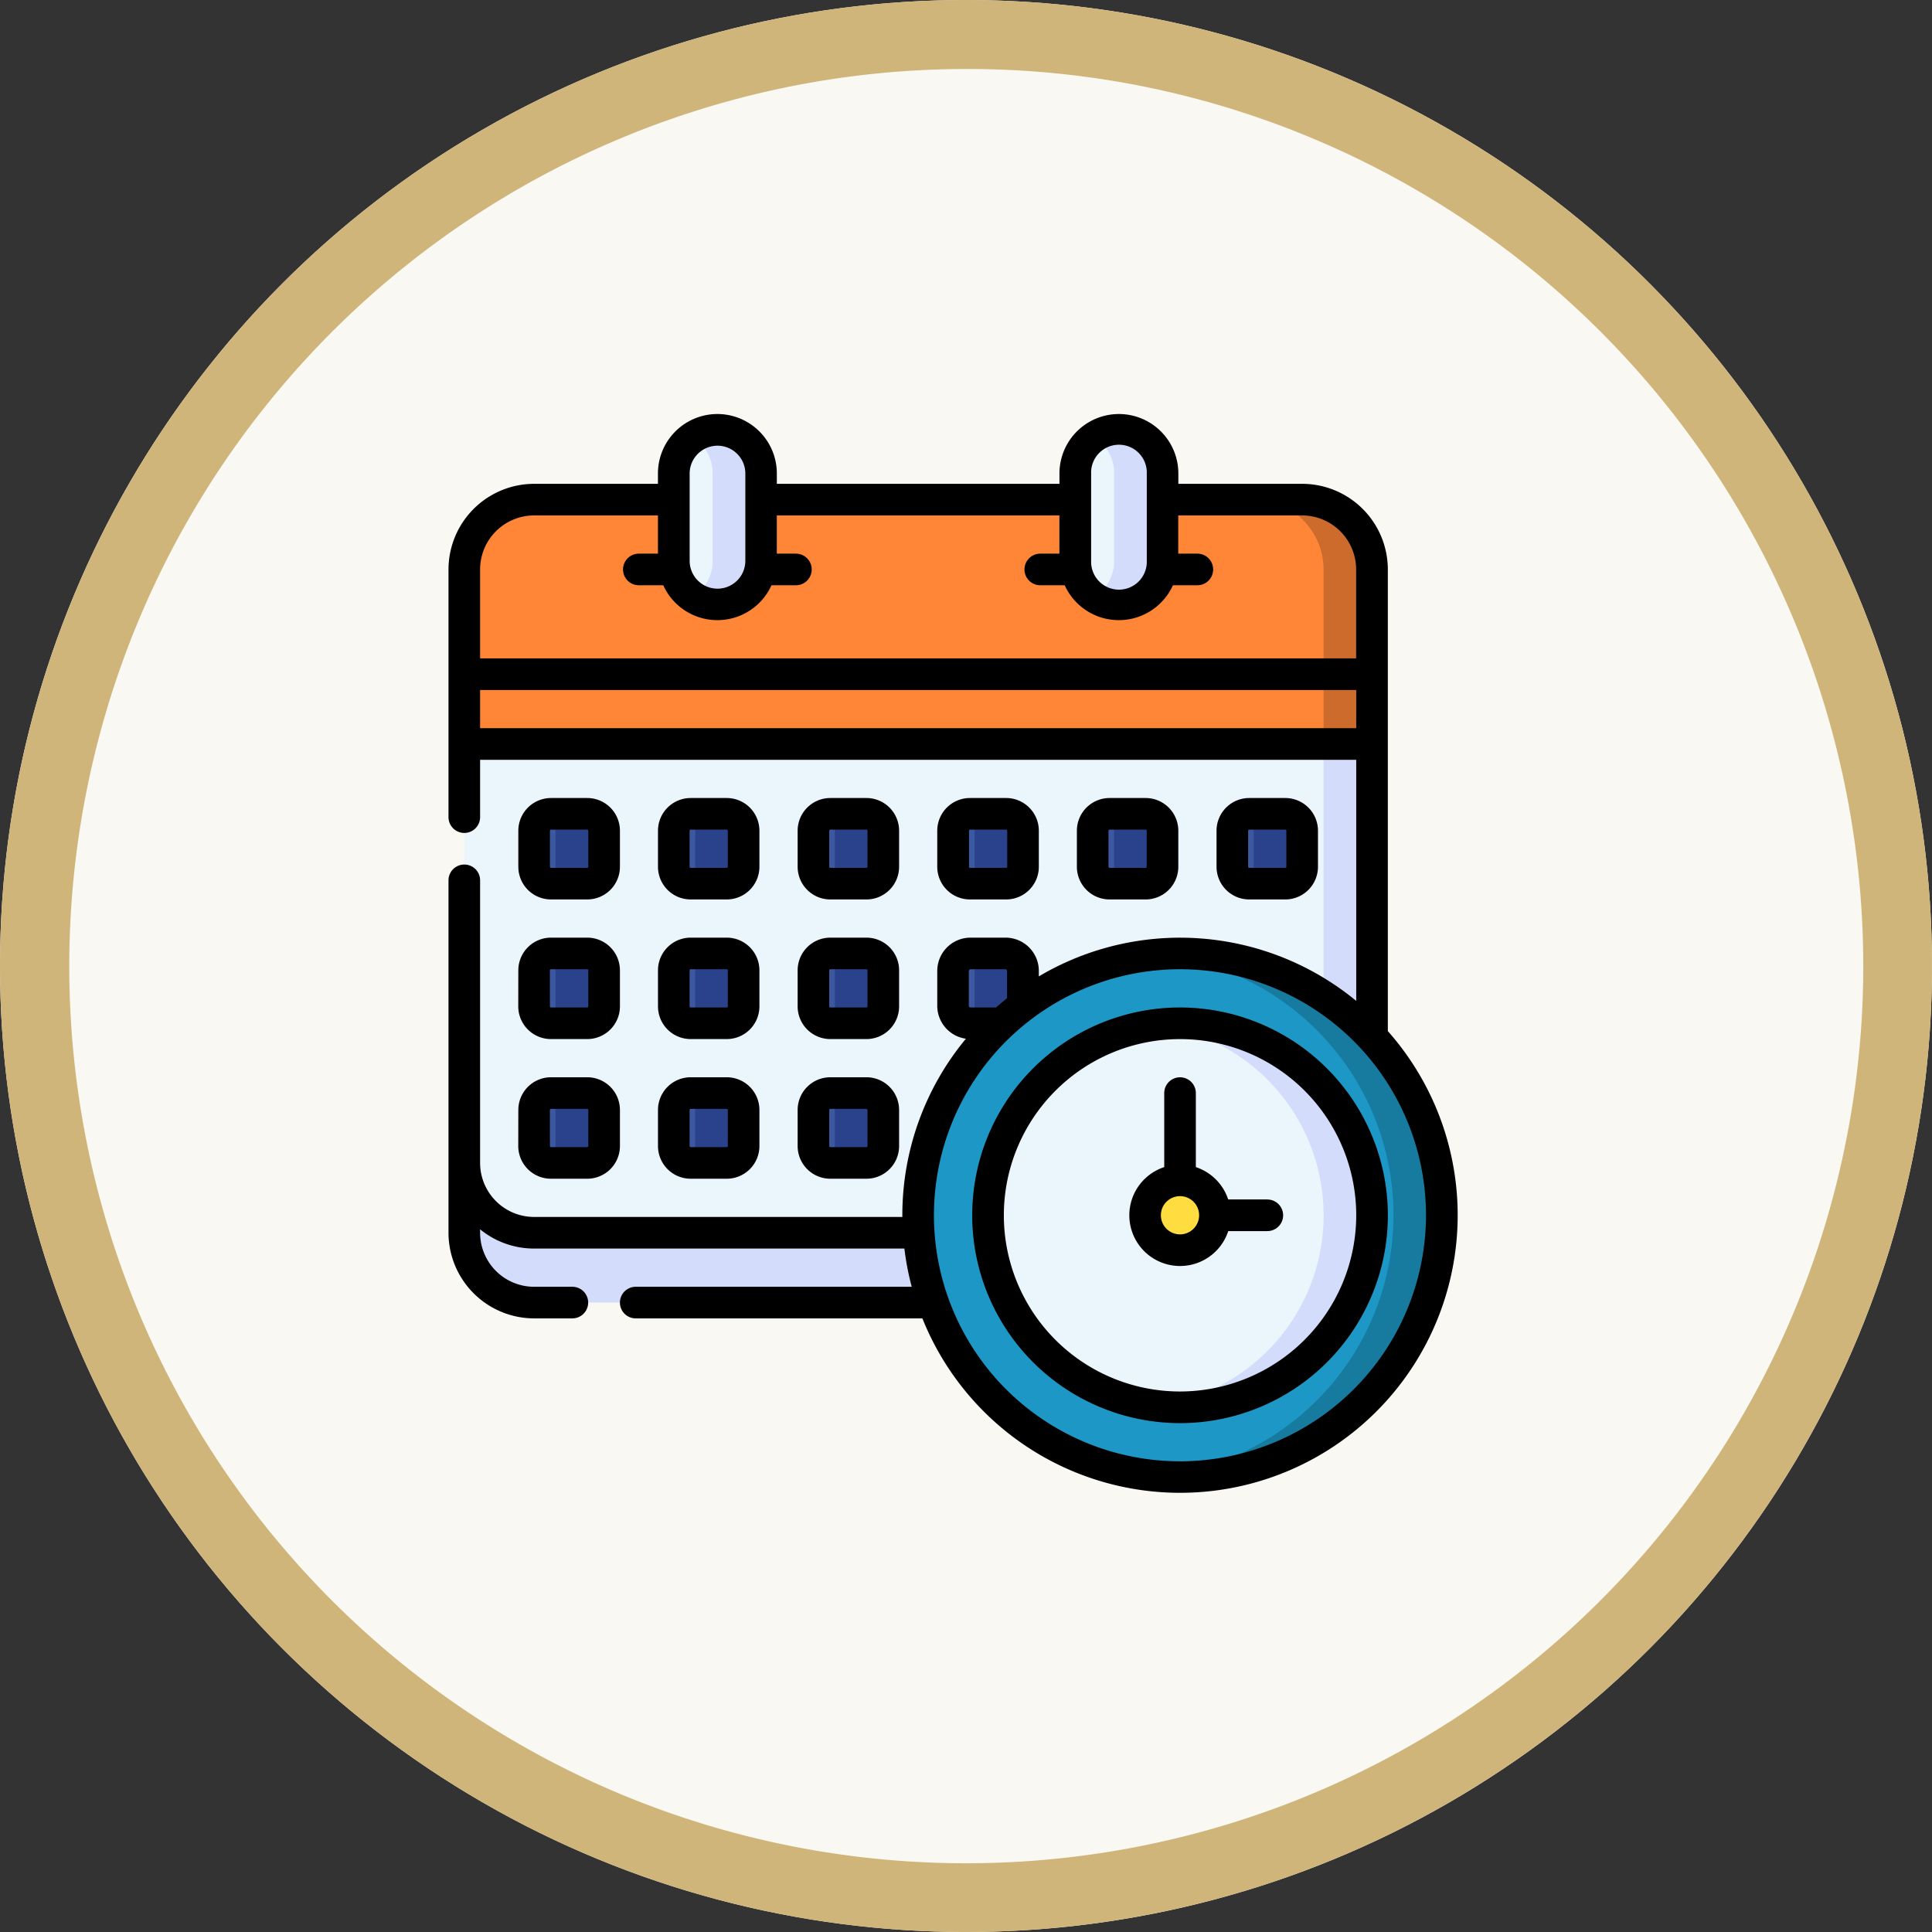 <svg xmlns="http://www.w3.org/2000/svg" width="56" height="56" viewBox="0 0 56 56">
  <rect x="0" y="0" width="56" height="56" fill="#333333" stroke="none"/>
  <g id="Grupo_1106537" data-name="Grupo 1106537" transform="translate(-180 -4553)">
    <g id="Grupo_1106422" data-name="Grupo 1106422" transform="translate(0 -94)">
      <circle id="Elipse_12296" data-name="Elipse 12296" cx="28" cy="28" r="28" transform="translate(180 4647)" fill="#faf8f2"/>
      <path id="Elipse_12296_-_Contorno" data-name="Elipse 12296 - Contorno" d="M28,2A26.007,26.007,0,0,0,17.88,51.958,26.007,26.007,0,0,0,38.12,4.042,25.835,25.835,0,0,0,28,2m0-2A28,28,0,1,1,0,28,28,28,0,0,1,28,0Z" transform="translate(180 4647)" fill="#d0b57a"/>
    </g>
    <g id="calendario_1_" data-name="calendario (1)" transform="translate(176.442 4565)">
      <g id="Grupo_1106535" data-name="Grupo 1106535" transform="translate(17.016 0.458)">
        <g id="Grupo_1106534" data-name="Grupo 1106534" transform="translate(0)">
          <path id="Trazado_902821" data-name="Trazado 902821" d="M37.647,359.447H26.083a2.024,2.024,0,0,1-2.024-2.024V355.4H39.591Z" transform="translate(-24.059 -334.15)" fill="#d3dcfb"/>
          <path id="Trazado_902822" data-name="Trazado 902822" d="M50.37,78.826V92.992H26.083a2.024,2.024,0,0,1-2.024-2.024V78.826l14.167-5.059Z" transform="translate(-24.059 -69.718)" fill="#ebf5fc"/>
          <g id="Grupo_1106533" data-name="Grupo 1106533" transform="translate(2.024 11.131)">
            <path id="Trazado_902823" data-name="Trazado 902823" d="M58.738,191.758H57.692a.489.489,0,0,1-.489-.489v-1.046a.489.489,0,0,1,.489-.489h1.046a.489.489,0,0,1,.489.489v1.046A.489.489,0,0,1,58.738,191.758Z" transform="translate(-57.203 -189.734)" fill="#3c58a0"/>
            <path id="Trazado_902824" data-name="Trazado 902824" d="M125.005,191.758h-1.046a.489.489,0,0,1-.489-.489v-1.046a.489.489,0,0,1,.489-.489h1.046a.489.489,0,0,1,.489.489v1.046A.489.489,0,0,1,125.005,191.758Z" transform="translate(-119.422 -189.734)" fill="#3c58a0"/>
            <path id="Trazado_902825" data-name="Trazado 902825" d="M191.271,191.758h-1.047a.489.489,0,0,1-.489-.489v-1.046a.489.489,0,0,1,.489-.489h1.047a.489.489,0,0,1,.489.489v1.046A.489.489,0,0,1,191.271,191.758Z" transform="translate(-181.641 -189.734)" fill="#3c58a0"/>
            <path id="Trazado_902826" data-name="Trazado 902826" d="M257.538,191.758h-1.046a.489.489,0,0,1-.489-.489v-1.046a.489.489,0,0,1,.489-.489h1.046a.489.489,0,0,1,.489.489v1.046A.489.489,0,0,1,257.538,191.758Z" transform="translate(-243.86 -189.734)" fill="#3c58a0"/>
            <path id="Trazado_902827" data-name="Trazado 902827" d="M323.794,191.758h-1.046a.489.489,0,0,1-.489-.489v-1.046a.489.489,0,0,1,.489-.489h1.046a.489.489,0,0,1,.489.489v1.046A.489.489,0,0,1,323.794,191.758Z" transform="translate(-306.069 -189.734)" fill="#3c58a0"/>
            <path id="Trazado_902828" data-name="Trazado 902828" d="M390.06,191.758h-1.047a.489.489,0,0,1-.489-.489v-1.046a.489.489,0,0,1,.489-.489h1.047a.489.489,0,0,1,.489.489v1.046A.489.489,0,0,1,390.06,191.758Z" transform="translate(-368.288 -189.734)" fill="#3c58a0"/>
            <path id="Trazado_902829" data-name="Trazado 902829" d="M58.738,258.024H57.692a.489.489,0,0,1-.489-.489v-1.046a.489.489,0,0,1,.489-.489h1.046a.489.489,0,0,1,.489.489v1.046A.489.489,0,0,1,58.738,258.024Z" transform="translate(-57.203 -251.952)" fill="#3c58a0"/>
            <path id="Trazado_902830" data-name="Trazado 902830" d="M125.005,258.024h-1.046a.489.489,0,0,1-.489-.489v-1.046a.489.489,0,0,1,.489-.489h1.046a.489.489,0,0,1,.489.489v1.046A.489.489,0,0,1,125.005,258.024Z" transform="translate(-119.422 -251.952)" fill="#3c58a0"/>
            <path id="Trazado_902831" data-name="Trazado 902831" d="M191.271,258.024h-1.047a.489.489,0,0,1-.489-.489v-1.046a.489.489,0,0,1,.489-.489h1.047a.489.489,0,0,1,.489.489v1.046A.489.489,0,0,1,191.271,258.024Z" transform="translate(-181.641 -251.952)" fill="#3c58a0"/>
            <path id="Trazado_902832" data-name="Trazado 902832" d="M258.027,258.024v-1.518a.506.506,0,0,0-.506-.506h-1.012a.506.506,0,0,0-.506.506v1.012a.506.506,0,0,0,.506.506Z" transform="translate(-243.86 -251.952)" fill="#3c58a0"/>
            <path id="Trazado_902833" data-name="Trazado 902833" d="M58.738,324.291H57.692a.489.489,0,0,1-.489-.489v-1.047a.489.489,0,0,1,.489-.489h1.046a.489.489,0,0,1,.489.489V323.8A.489.489,0,0,1,58.738,324.291Z" transform="translate(-57.203 -314.172)" fill="#3c58a0"/>
            <path id="Trazado_902834" data-name="Trazado 902834" d="M125.005,324.291h-1.046a.489.489,0,0,1-.489-.489v-1.047a.489.489,0,0,1,.489-.489h1.046a.489.489,0,0,1,.489.489V323.8A.489.489,0,0,1,125.005,324.291Z" transform="translate(-119.422 -314.172)" fill="#3c58a0"/>
            <path id="Trazado_902835" data-name="Trazado 902835" d="M191.271,324.291h-1.047a.489.489,0,0,1-.489-.489v-1.047a.489.489,0,0,1,.489-.489h1.047a.489.489,0,0,1,.489.489V323.8A.489.489,0,0,1,191.271,324.291Z" transform="translate(-181.641 -314.172)" fill="#3c58a0"/>
          </g>
          <path id="Trazado_902836" data-name="Trazado 902836" d="M394.818,189.733h-1.046a.486.486,0,0,0-.179.034.489.489,0,0,1,.309.454v1.046a.488.488,0,0,1-.309.454.487.487,0,0,0,.179.034h1.046a.489.489,0,0,0,.489-.489v-1.046A.489.489,0,0,0,394.818,189.733Z" transform="translate(-371.021 -178.602)" fill="#2a428c"/>
          <path id="Trazado_902837" data-name="Trazado 902837" d="M328.552,189.733h-1.046a.487.487,0,0,0-.179.034.489.489,0,0,1,.309.454v1.046a.488.488,0,0,1-.309.454.487.487,0,0,0,.179.034h1.046a.489.489,0,0,0,.489-.489v-1.046A.489.489,0,0,0,328.552,189.733Z" transform="translate(-308.803 -178.602)" fill="#2a428c"/>
          <path id="Trazado_902838" data-name="Trazado 902838" d="M262.3,189.733h-1.046a.487.487,0,0,0-.179.034.489.489,0,0,1,.31.454v1.046a.488.488,0,0,1-.31.454.487.487,0,0,0,.179.034H262.3a.489.489,0,0,0,.489-.489v-1.046A.489.489,0,0,0,262.3,189.733Z" transform="translate(-246.593 -178.602)" fill="#2a428c"/>
          <path id="Trazado_902839" data-name="Trazado 902839" d="M196.029,189.733h-1.046a.487.487,0,0,0-.179.034.489.489,0,0,1,.309.454v1.046a.488.488,0,0,1-.309.454.487.487,0,0,0,.179.034h1.046a.489.489,0,0,0,.489-.489v-1.046A.489.489,0,0,0,196.029,189.733Z" transform="translate(-184.374 -178.602)" fill="#2a428c"/>
          <path id="Trazado_902840" data-name="Trazado 902840" d="M129.763,189.733h-1.046a.487.487,0,0,0-.179.034.489.489,0,0,1,.309.454v1.046a.488.488,0,0,1-.309.454.487.487,0,0,0,.179.034h1.046a.489.489,0,0,0,.489-.489v-1.046A.489.489,0,0,0,129.763,189.733Z" transform="translate(-122.155 -178.602)" fill="#2a428c"/>
          <path id="Trazado_902841" data-name="Trazado 902841" d="M63.5,189.733H62.449a.487.487,0,0,0-.179.034.489.489,0,0,1,.309.454v1.046a.488.488,0,0,1-.309.454.487.487,0,0,0,.179.034H63.5a.489.489,0,0,0,.489-.489v-1.046A.489.489,0,0,0,63.5,189.733Z" transform="translate(-59.936 -178.602)" fill="#2a428c"/>
          <path id="Trazado_902842" data-name="Trazado 902842" d="M63.5,256H62.449a.487.487,0,0,0-.179.034.489.489,0,0,1,.309.454v1.046a.488.488,0,0,1-.309.454.488.488,0,0,0,.179.034H63.5a.489.489,0,0,0,.489-.489v-1.047A.489.489,0,0,0,63.5,256Z" transform="translate(-59.936 -240.822)" fill="#2a428c"/>
          <path id="Trazado_902843" data-name="Trazado 902843" d="M63.5,322.267H62.449a.486.486,0,0,0-.179.034.488.488,0,0,1,.309.454V323.8a.488.488,0,0,1-.309.454.486.486,0,0,0,.179.034H63.5a.489.489,0,0,0,.489-.489v-1.047A.489.489,0,0,0,63.5,322.267Z" transform="translate(-59.936 -303.041)" fill="#2a428c"/>
          <path id="Trazado_902844" data-name="Trazado 902844" d="M129.763,256h-1.046a.487.487,0,0,0-.179.034.489.489,0,0,1,.309.454v1.046a.488.488,0,0,1-.309.454.487.487,0,0,0,.179.034h1.046a.489.489,0,0,0,.489-.489v-1.047A.489.489,0,0,0,129.763,256Z" transform="translate(-122.155 -240.822)" fill="#2a428c"/>
          <path id="Trazado_902845" data-name="Trazado 902845" d="M129.763,322.267h-1.046a.486.486,0,0,0-.179.034.489.489,0,0,1,.309.454V323.8a.488.488,0,0,1-.309.454.486.486,0,0,0,.179.034h1.046a.489.489,0,0,0,.489-.489v-1.047A.489.489,0,0,0,129.763,322.267Z" transform="translate(-122.155 -303.041)" fill="#2a428c"/>
          <path id="Trazado_902846" data-name="Trazado 902846" d="M196.029,256h-1.046a.487.487,0,0,0-.179.034.489.489,0,0,1,.309.454v1.046a.488.488,0,0,1-.309.454.487.487,0,0,0,.179.034h1.046a.489.489,0,0,0,.489-.489v-1.047A.489.489,0,0,0,196.029,256Z" transform="translate(-184.374 -240.822)" fill="#2a428c"/>
          <path id="Trazado_902847" data-name="Trazado 902847" d="M262.784,258.024v-1.535A.489.489,0,0,0,262.3,256h-1.046a.487.487,0,0,0-.179.034.489.489,0,0,1,.31.454v1.046a.488.488,0,0,1-.31.454.487.487,0,0,0,.179.034h1.535Z" transform="translate(-246.593 -240.822)" fill="#2a428c"/>
          <path id="Trazado_902848" data-name="Trazado 902848" d="M196.029,322.267h-1.046a.486.486,0,0,0-.179.034.488.488,0,0,1,.309.454V323.8a.488.488,0,0,1-.309.454.486.486,0,0,0,.179.034h1.046a.489.489,0,0,0,.489-.489v-1.047A.489.489,0,0,0,196.029,322.267Z" transform="translate(-184.374 -303.041)" fill="#2a428c"/>
          <path id="Trazado_902849" data-name="Trazado 902849" d="M431.808,147.01v14.752h1.406V147.6Z" transform="translate(-406.903 -138.489)" fill="#d3dcfb"/>
          <path id="Trazado_902850" data-name="Trazado 902850" d="M50.37,47.717v-5.06a2.024,2.024,0,0,0-2.024-2.024H26.083a2.024,2.024,0,0,0-2.024,2.024v5.06Z" transform="translate(-24.059 -38.61)" fill="#ff8636"/>
          <path id="Trazado_902851" data-name="Trazado 902851" d="M125.989,11.295a1.265,1.265,0,1,1-2.53,0V8.765a1.265,1.265,0,1,1,2.53,0Z" transform="translate(-117.388 -7.5)" fill="#ebf5fc"/>
          <path id="Trazado_902852" data-name="Trazado 902852" d="M316.517,11.295a1.265,1.265,0,1,1-2.53,0V8.765a1.265,1.265,0,1,1,2.53,0Z" transform="translate(-296.278 -7.5)" fill="#ebf5fc"/>
          <path id="Trazado_902853" data-name="Trazado 902853" d="M323.907,7.5a1.259,1.259,0,0,0-.7.213,1.263,1.263,0,0,1,.563,1.052v2.53a1.263,1.263,0,0,1-.563,1.052,1.265,1.265,0,0,0,1.967-1.052V8.765A1.265,1.265,0,0,0,323.907,7.5Z" transform="translate(-304.933 -7.5)" fill="#d3dcfb"/>
          <path id="Trazado_902854" data-name="Trazado 902854" d="M133.38,7.5a1.259,1.259,0,0,0-.7.213,1.263,1.263,0,0,1,.563,1.052v2.53a1.263,1.263,0,0,1-.563,1.052,1.265,1.265,0,0,0,1.967-1.052V8.765A1.265,1.265,0,0,0,133.38,7.5Z" transform="translate(-126.044 -7.5)" fill="#d3dcfb"/>
          <path id="Trazado_902855" data-name="Trazado 902855" d="M400.089,40.633h-1.405a2.024,2.024,0,0,1,2.024,2.024v5.06h1.405V42.657A2.024,2.024,0,0,0,400.089,40.633Z" transform="translate(-375.802 -38.609)" fill="#cc6b2b"/>
        </g>
        <path id="Trazado_902873" data-name="Trazado 902873" d="M7.589,0A7.589,7.589,0,1,1,0,7.589,7.589,7.589,0,0,1,7.589,0Z" transform="translate(13.156 15.178)" fill="#1d98c6"/>
        <circle id="Elipse_12326" data-name="Elipse 12326" cx="5.565" cy="5.565" r="5.565" transform="translate(15.179 17.202)" fill="#ebf5fc"/>
        <path id="Trazado_902856" data-name="Trazado 902856" d="M352.894,256c-.237,0-.471.011-.7.033a7.589,7.589,0,0,1,0,15.113c.231.021.466.033.7.033a7.589,7.589,0,0,0,0-15.178Z" transform="translate(-332.149 -240.822)" fill="#177a9f"/>
        <path id="Trazado_902857" data-name="Trazado 902857" d="M352.9,289.133a5.626,5.626,0,0,0-.7.044,5.566,5.566,0,0,1,0,11.043,5.566,5.566,0,1,0,.7-11.087Z" transform="translate(-332.156 -271.931)" fill="#d3dcfb"/>
        <circle id="Elipse_12327" data-name="Elipse 12327" cx="1.012" cy="1.012" r="1.012" transform="translate(19.733 21.756)" fill="#ffdd40"/>
      </g>
      <g id="Grupo_1106536" data-name="Grupo 1106536" transform="translate(16.558 0)">
        <path id="Trazado_902858" data-name="Trazado 902858" d="M50.649,185.174H51.7a.948.948,0,0,0,.947-.947v-1.046a.948.948,0,0,0-.947-.947H50.649a.948.948,0,0,0-.947.947v1.046A.948.948,0,0,0,50.649,185.174Zm-.031-1.993a.031.031,0,0,1,.031-.031H51.7a.031.031,0,0,1,.031.031v1.046a.031.031,0,0,1-.031.031H50.649a.031.031,0,0,1-.031-.031Z" transform="translate(-47.678 -171.103)"/>
        <path id="Trazado_902859" data-name="Trazado 902859" d="M116.917,185.174h1.046a.948.948,0,0,0,.947-.947v-1.046a.948.948,0,0,0-.947-.947h-1.046a.948.948,0,0,0-.947.947v1.046A.948.948,0,0,0,116.917,185.174Zm-.031-1.993a.031.031,0,0,1,.031-.031h1.046a.031.031,0,0,1,.031.031v1.046a.031.031,0,0,1-.031.031h-1.046a.031.031,0,0,1-.031-.031Z" transform="translate(-109.898 -171.103)"/>
        <path id="Trazado_902860" data-name="Trazado 902860" d="M183.183,185.174h1.047a.948.948,0,0,0,.947-.947v-1.046a.948.948,0,0,0-.947-.947h-1.047a.948.948,0,0,0-.947.947v1.046A.948.948,0,0,0,183.183,185.174Zm-.031-1.993a.031.031,0,0,1,.031-.031h1.047a.031.031,0,0,1,.031.031v1.046a.031.031,0,0,1-.031.031h-1.047a.031.031,0,0,1-.031-.031Z" transform="translate(-172.116 -171.103)"/>
        <path id="Trazado_902861" data-name="Trazado 902861" d="M250.5,185.174a.948.948,0,0,0,.947-.947v-1.046a.948.948,0,0,0-.947-.947H249.45a.948.948,0,0,0-.947.947v1.046a.948.948,0,0,0,.947.947Zm-1.077-.947v-1.046a.031.031,0,0,1,.031-.031H250.5a.031.031,0,0,1,.031.031v1.046a.031.031,0,0,1-.031.031H249.45A.031.031,0,0,1,249.419,184.227Z" transform="translate(-234.336 -171.103)"/>
        <path id="Trazado_902862" data-name="Trazado 902862" d="M316.752,185.174a.948.948,0,0,0,.947-.947v-1.046a.948.948,0,0,0-.947-.947h-1.046a.948.948,0,0,0-.947.947v1.046a.948.948,0,0,0,.947.947Zm-1.077-.947v-1.046a.031.031,0,0,1,.031-.031h1.046a.031.031,0,0,1,.031.031v1.046a.031.031,0,0,1-.031.031h-1.046A.031.031,0,0,1,315.675,184.227Z" transform="translate(-296.545 -171.103)"/>
        <path id="Trazado_902863" data-name="Trazado 902863" d="M383.018,185.174a.948.948,0,0,0,.947-.947v-1.046a.948.948,0,0,0-.947-.947h-1.046a.948.948,0,0,0-.947.947v1.046a.948.948,0,0,0,.947.947Zm-1.077-.947v-1.046a.031.031,0,0,1,.031-.031h1.046a.031.031,0,0,1,.031.031v1.046a.031.031,0,0,1-.031.031h-1.046A.031.031,0,0,1,381.941,184.227Z" transform="translate(-358.763 -171.103)"/>
        <path id="Trazado_902864" data-name="Trazado 902864" d="M49.7,250.493a.948.948,0,0,0,.947.947H51.7a.948.948,0,0,0,.947-.947v-1.046a.948.948,0,0,0-.947-.947H50.649a.948.948,0,0,0-.947.947Zm.916-1.046a.031.031,0,0,1,.031-.031H51.7a.031.031,0,0,1,.031.031v1.046a.031.031,0,0,1-.031.031H50.649a.031.031,0,0,1-.031-.031Z" transform="translate(-47.678 -233.322)"/>
        <path id="Trazado_902865" data-name="Trazado 902865" d="M115.97,250.493a.948.948,0,0,0,.947.947h1.046a.948.948,0,0,0,.947-.947v-1.046a.948.948,0,0,0-.947-.947h-1.046a.948.948,0,0,0-.947.947Zm.916-1.046a.031.031,0,0,1,.031-.031h1.046a.031.031,0,0,1,.031.031v1.046a.031.031,0,0,1-.031.031h-1.046a.031.031,0,0,1-.031-.031Z" transform="translate(-109.898 -233.322)"/>
        <path id="Trazado_902866" data-name="Trazado 902866" d="M182.236,250.493a.948.948,0,0,0,.947.947h1.047a.948.948,0,0,0,.947-.947v-1.046a.948.948,0,0,0-.947-.947h-1.047a.948.948,0,0,0-.947.947Zm.916-1.046a.031.031,0,0,1,.031-.031h1.047a.031.031,0,0,1,.031.031v1.046a.031.031,0,0,1-.031.031h-1.047a.031.031,0,0,1-.031-.031Z" transform="translate(-172.116 -233.322)"/>
        <path id="Trazado_902867" data-name="Trazado 902867" d="M49.7,316.76a.948.948,0,0,0,.947.947H51.7a.948.948,0,0,0,.947-.947v-1.047a.948.948,0,0,0-.947-.947H50.649a.948.948,0,0,0-.947.947Zm.916-1.047a.031.031,0,0,1,.031-.031H51.7a.031.031,0,0,1,.031.031v1.047a.031.031,0,0,1-.031.031H50.649a.031.031,0,0,1-.031-.031Z" transform="translate(-47.678 -295.541)"/>
        <path id="Trazado_902868" data-name="Trazado 902868" d="M115.97,316.76a.948.948,0,0,0,.947.947h1.046a.948.948,0,0,0,.947-.947v-1.047a.948.948,0,0,0-.947-.947h-1.046a.948.948,0,0,0-.947.947Zm.916-1.047a.031.031,0,0,1,.031-.031h1.046a.031.031,0,0,1,.031.031v1.047a.031.031,0,0,1-.031.031h-1.046a.031.031,0,0,1-.031-.031Z" transform="translate(-109.898 -295.541)"/>
        <path id="Trazado_902869" data-name="Trazado 902869" d="M182.236,316.76a.948.948,0,0,0,.947.947h1.047a.948.948,0,0,0,.947-.947v-1.047a.948.948,0,0,0-.947-.947h-1.047a.948.948,0,0,0-.947.947Zm.916-1.047a.031.031,0,0,1,.031-.031h1.047a.031.031,0,0,1,.031.031v1.047a.031.031,0,0,1-.031.031h-1.047a.031.031,0,0,1-.031-.031Z" transform="translate(-172.116 -295.541)"/>
        <path id="Trazado_902870" data-name="Trazado 902870" d="M43.785,17.9V4.506A2.485,2.485,0,0,0,41.3,2.024H37.713v-.3a1.723,1.723,0,1,0-3.446,0v.3H26.075v-.3a1.723,1.723,0,0,0-3.446,0v.3H19.04a2.485,2.485,0,0,0-2.482,2.482v7.179a.458.458,0,1,0,.916,0V10.023H42.869v6.989a8.031,8.031,0,0,0-9.2-.711v-.159a.965.965,0,0,0-.964-.964H31.689a.965.965,0,0,0-.964.964v1.012a.965.965,0,0,0,.83.954,8.01,8.01,0,0,0-1.842,5.118c0,.016,0,.032,0,.048H19.04a1.567,1.567,0,0,1-1.566-1.566V13.517a.458.458,0,1,0-.916,0V23.732a2.485,2.485,0,0,0,2.482,2.482h1.108a.458.458,0,0,0,0-.916H19.04a1.567,1.567,0,0,1-1.566-1.566v-.1a2.47,2.47,0,0,0,1.566.558H29.772a8,8,0,0,0,.213,1.108h-8a.458.458,0,1,0,0,.916h8.309a8.046,8.046,0,1,0,13.5-8.317Zm-8.6-16.174a.807.807,0,1,1,1.613,0v2.53a.807.807,0,1,1-1.613,0Zm-11.637,0a.807.807,0,0,1,1.614,0v2.53a.807.807,0,1,1-1.614,0ZM19.04,2.94h3.589V4.048h-.554a.458.458,0,0,0,0,.916h.708a1.722,1.722,0,0,0,3.137,0h.708a.458.458,0,0,0,0-.916h-.554V2.94h8.191V4.048h-.554a.458.458,0,1,0,0,.916h.708a1.722,1.722,0,0,0,3.137,0h.708a.458.458,0,0,0,0-.916h-.554V2.94H41.3a1.567,1.567,0,0,1,1.566,1.566V7.083H17.474V4.506A1.567,1.567,0,0,1,19.04,2.94ZM17.474,9.107V8H42.869V9.107Zm14.167,7.035a.048.048,0,0,1,.048-.048H32.7a.048.048,0,0,1,.048.048v.792q-.163.13-.318.268h-.742a.048.048,0,0,1-.048-.048V16.142Zm6.119,14.214a7.131,7.131,0,1,1,7.131-7.131A7.139,7.139,0,0,1,37.761,30.357Z" transform="translate(-16.558 0)"/>
        <path id="Trazado_902871" data-name="Trazado 902871" d="M271.1,281.633a6.024,6.024,0,1,0,6.024,6.024A6.03,6.03,0,0,0,271.1,281.633Zm0,11.131a5.107,5.107,0,1,1,5.107-5.107A5.113,5.113,0,0,1,271.1,292.764Z" transform="translate(-249.896 -264.431)"/>
        <path id="Trazado_902872" data-name="Trazado 902872" d="M343.626,318.308h-1.133a1.476,1.476,0,0,0-.938-.938v-2.145a.458.458,0,1,0-.916,0v2.145a1.47,1.47,0,1,0,1.855,1.855h1.133a.458.458,0,1,0,0-.916Zm-2.53,1.012a.554.554,0,1,1,.554-.554A.554.554,0,0,1,341.1,319.32Z" transform="translate(-319.893 -295.541)"/>
      </g>
    </g>
  </g>
</svg>
